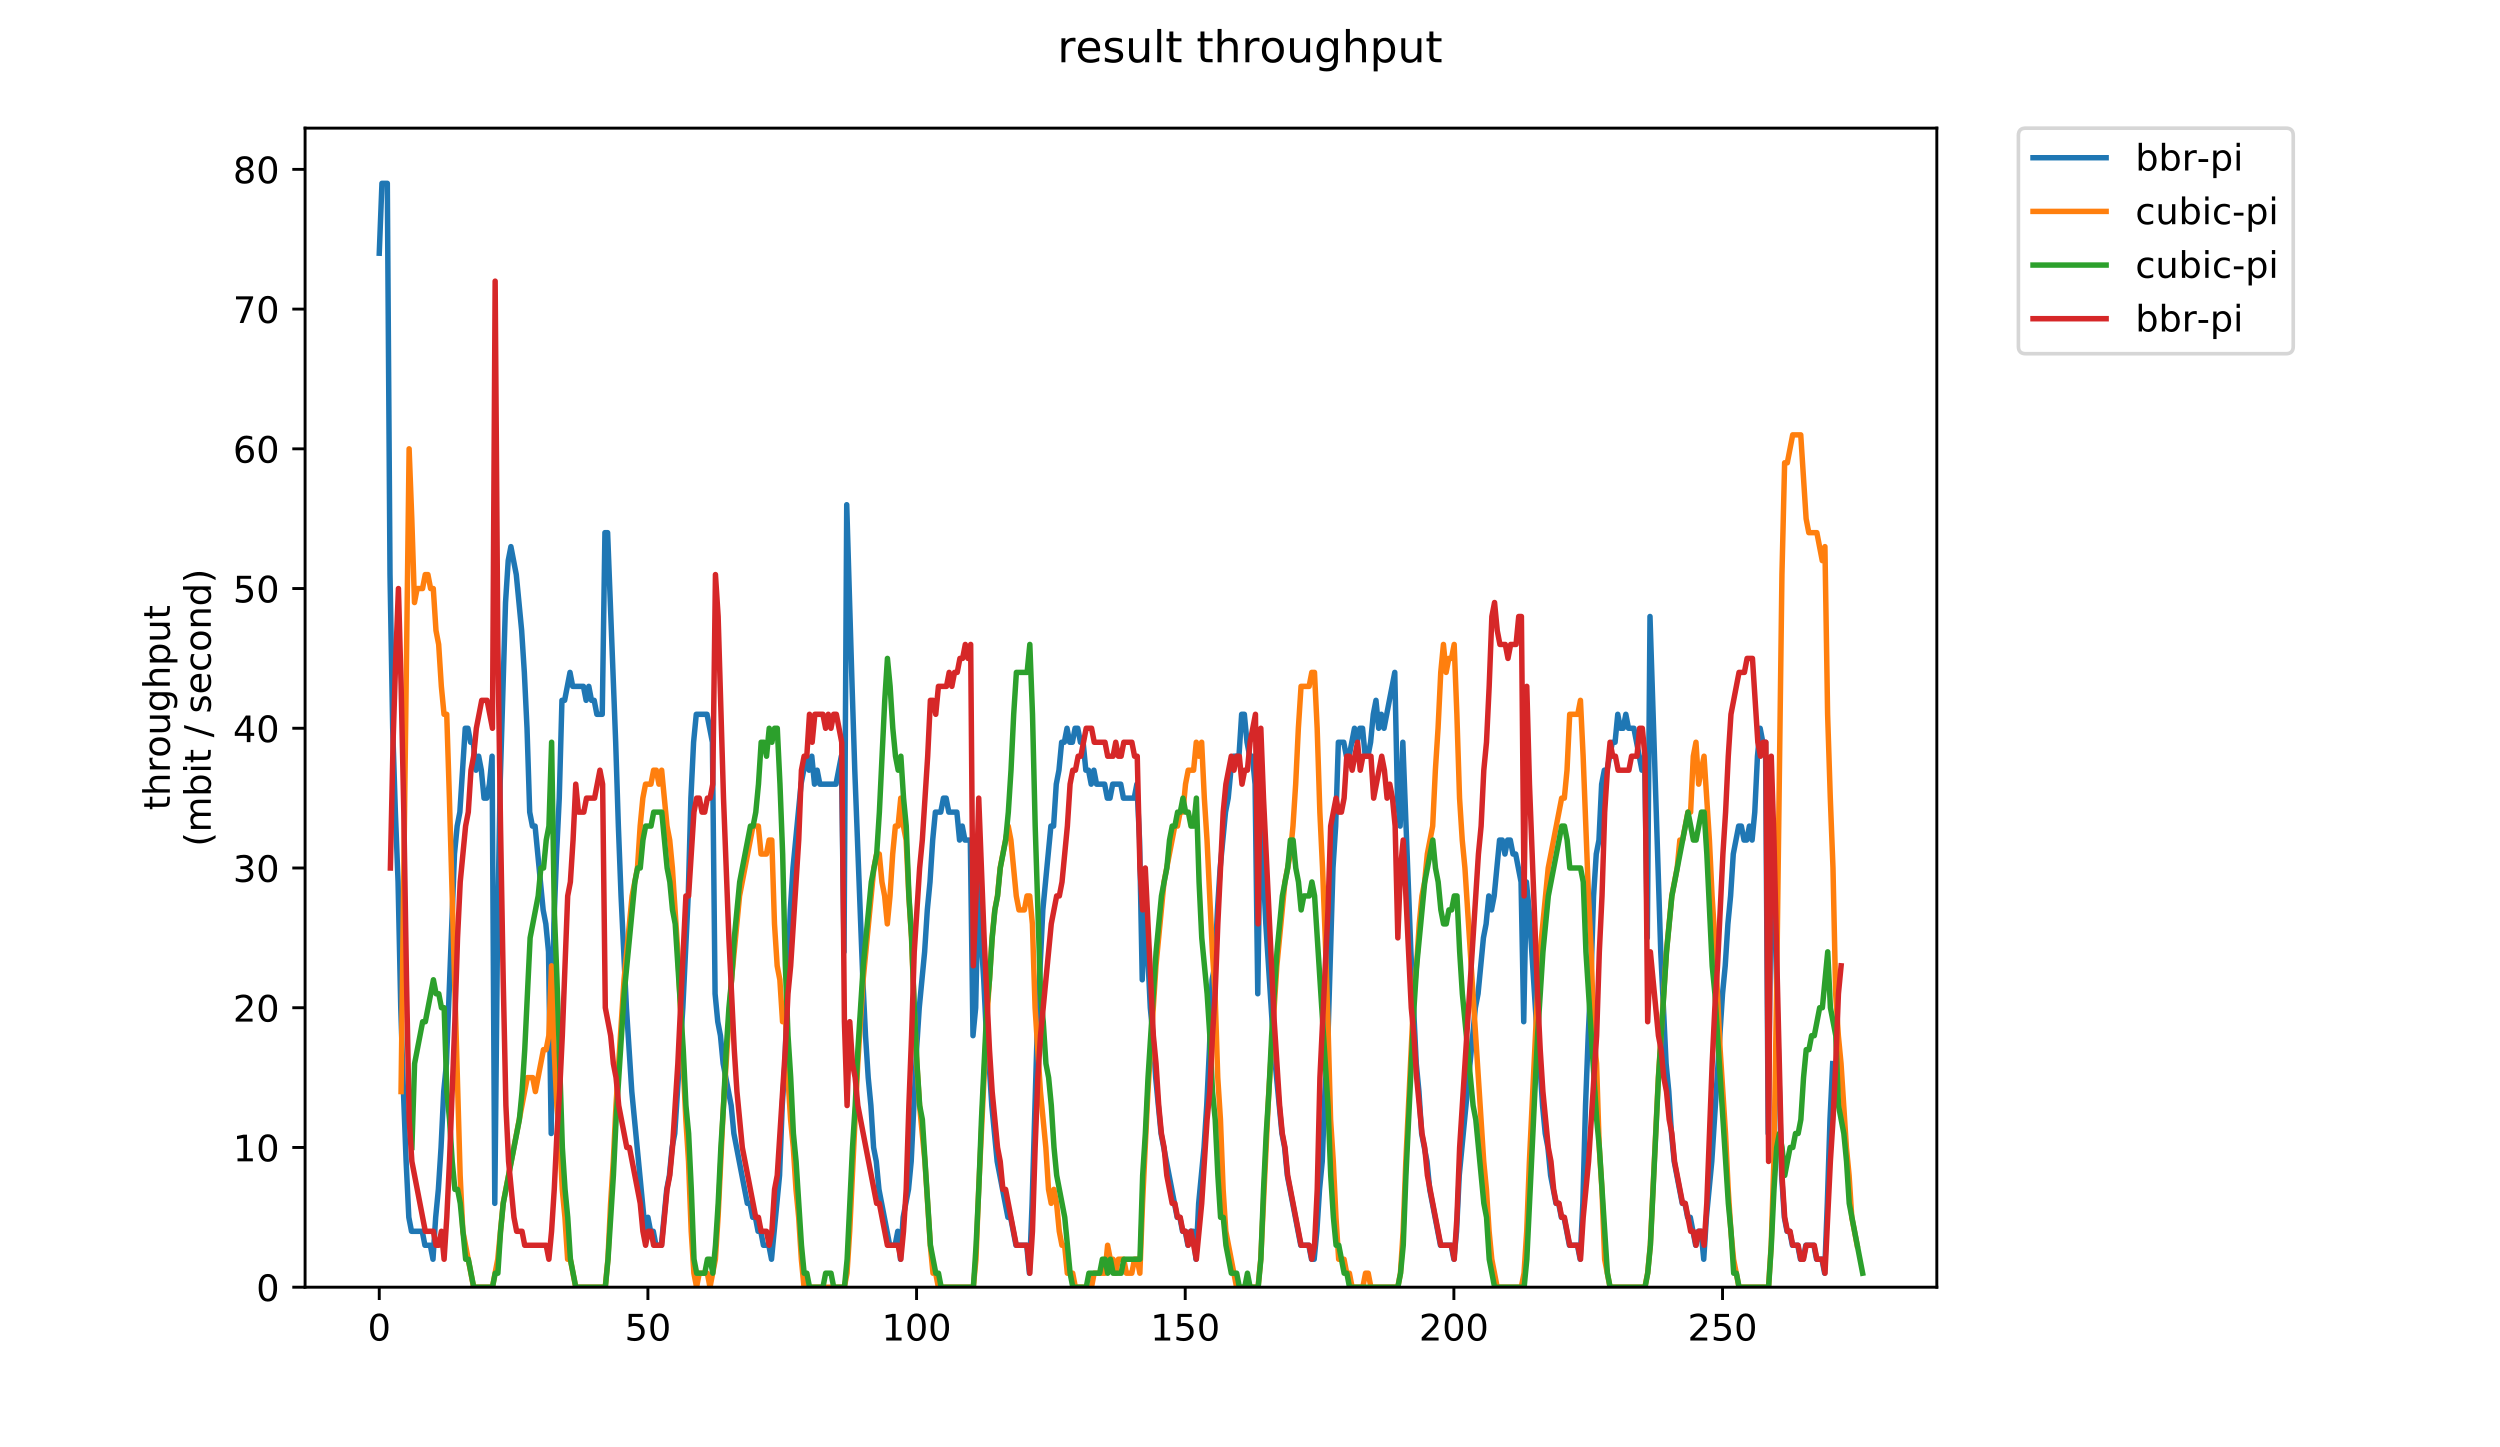 <?xml version="1.0" encoding="utf-8" standalone="no"?>
<!DOCTYPE svg PUBLIC "-//W3C//DTD SVG 1.1//EN"
  "http://www.w3.org/Graphics/SVG/1.1/DTD/svg11.dtd">
<!-- Created with matplotlib (https://matplotlib.org/) -->
<svg height="396pt" version="1.1" viewBox="0 0 684 396" width="684pt" xmlns="http://www.w3.org/2000/svg" xmlns:xlink="http://www.w3.org/1999/xlink">
 <defs>
  <style type="text/css">
*{stroke-linecap:butt;stroke-linejoin:round;}
  </style>
 </defs>
 <g id="figure_1">
  <g id="patch_1">
   <path d="M 0 396 
L 684 396 
L 684 0 
L 0 0 
z
" style="fill:#ffffff;"/>
  </g>
  <g id="axes_1">
   <g id="patch_2">
    <path d="M 83.472 352.174 
L 529.913 352.174 
L 529.913 35.062 
L 83.472 35.062 
z
" style="fill:#ffffff;"/>
   </g>
   <g id="matplotlib.axis_1">
    <g id="xtick_1">
     <g id="line2d_1">
      <defs>
       <path d="M 0 0 
L 0 3.5 
" id="mb0c9a57cd4" style="stroke:#000000;stroke-width:0.8;"/>
      </defs>
      <g>
       <use style="stroke:#000000;stroke-width:0.8;" x="103.765" xlink:href="#mb0c9a57cd4" y="352.174"/>
      </g>
     </g>
     <g id="text_1">
      <!-- 0 -->
      <defs>
       <path d="M 31.781 66.406 
Q 24.172 66.406 20.328 58.906 
Q 16.5 51.422 16.5 36.375 
Q 16.5 21.391 20.328 13.891 
Q 24.172 6.391 31.781 6.391 
Q 39.453 6.391 43.281 13.891 
Q 47.125 21.391 47.125 36.375 
Q 47.125 51.422 43.281 58.906 
Q 39.453 66.406 31.781 66.406 
z
M 31.781 74.219 
Q 44.047 74.219 50.516 64.516 
Q 56.984 54.828 56.984 36.375 
Q 56.984 17.969 50.516 8.266 
Q 44.047 -1.422 31.781 -1.422 
Q 19.531 -1.422 13.062 8.266 
Q 6.594 17.969 6.594 36.375 
Q 6.594 54.828 13.062 64.516 
Q 19.531 74.219 31.781 74.219 
z
" id="DejaVuSans-48"/>
      </defs>
      <g transform="translate(100.584 366.773)scale(0.1 -0.1)">
       <use xlink:href="#DejaVuSans-48"/>
      </g>
     </g>
    </g>
    <g id="xtick_2">
     <g id="line2d_2">
      <g>
       <use style="stroke:#000000;stroke-width:0.8;" x="177.269" xlink:href="#mb0c9a57cd4" y="352.174"/>
      </g>
     </g>
     <g id="text_2">
      <!-- 50 -->
      <defs>
       <path d="M 10.797 72.906 
L 49.516 72.906 
L 49.516 64.594 
L 19.828 64.594 
L 19.828 46.734 
Q 21.969 47.469 24.109 47.828 
Q 26.266 48.188 28.422 48.188 
Q 40.625 48.188 47.75 41.5 
Q 54.891 34.812 54.891 23.391 
Q 54.891 11.625 47.562 5.094 
Q 40.234 -1.422 26.906 -1.422 
Q 22.312 -1.422 17.547 -0.641 
Q 12.797 0.141 7.719 1.703 
L 7.719 11.625 
Q 12.109 9.234 16.797 8.062 
Q 21.484 6.891 26.703 6.891 
Q 35.156 6.891 40.078 11.328 
Q 45.016 15.766 45.016 23.391 
Q 45.016 31 40.078 35.438 
Q 35.156 39.891 26.703 39.891 
Q 22.75 39.891 18.812 39.016 
Q 14.891 38.141 10.797 36.281 
z
" id="DejaVuSans-53"/>
      </defs>
      <g transform="translate(170.907 366.773)scale(0.1 -0.1)">
       <use xlink:href="#DejaVuSans-53"/>
       <use x="63.623" xlink:href="#DejaVuSans-48"/>
      </g>
     </g>
    </g>
    <g id="xtick_3">
     <g id="line2d_3">
      <g>
       <use style="stroke:#000000;stroke-width:0.8;" x="250.773" xlink:href="#mb0c9a57cd4" y="352.174"/>
      </g>
     </g>
     <g id="text_3">
      <!-- 100 -->
      <defs>
       <path d="M 12.406 8.297 
L 28.516 8.297 
L 28.516 63.922 
L 10.984 60.406 
L 10.984 69.391 
L 28.422 72.906 
L 38.281 72.906 
L 38.281 8.297 
L 54.391 8.297 
L 54.391 0 
L 12.406 0 
z
" id="DejaVuSans-49"/>
      </defs>
      <g transform="translate(241.229 366.773)scale(0.1 -0.1)">
       <use xlink:href="#DejaVuSans-49"/>
       <use x="63.623" xlink:href="#DejaVuSans-48"/>
       <use x="127.246" xlink:href="#DejaVuSans-48"/>
      </g>
     </g>
    </g>
    <g id="xtick_4">
     <g id="line2d_4">
      <g>
       <use style="stroke:#000000;stroke-width:0.8;" x="324.277" xlink:href="#mb0c9a57cd4" y="352.174"/>
      </g>
     </g>
     <g id="text_4">
      <!-- 150 -->
      <g transform="translate(314.733 366.773)scale(0.1 -0.1)">
       <use xlink:href="#DejaVuSans-49"/>
       <use x="63.623" xlink:href="#DejaVuSans-53"/>
       <use x="127.246" xlink:href="#DejaVuSans-48"/>
      </g>
     </g>
    </g>
    <g id="xtick_5">
     <g id="line2d_5">
      <g>
       <use style="stroke:#000000;stroke-width:0.8;" x="397.781" xlink:href="#mb0c9a57cd4" y="352.174"/>
      </g>
     </g>
     <g id="text_5">
      <!-- 200 -->
      <defs>
       <path d="M 19.188 8.297 
L 53.609 8.297 
L 53.609 0 
L 7.328 0 
L 7.328 8.297 
Q 12.938 14.109 22.625 23.891 
Q 32.328 33.688 34.812 36.531 
Q 39.547 41.844 41.422 45.531 
Q 43.312 49.219 43.312 52.781 
Q 43.312 58.594 39.234 62.25 
Q 35.156 65.922 28.609 65.922 
Q 23.969 65.922 18.812 64.312 
Q 13.672 62.703 7.812 59.422 
L 7.812 69.391 
Q 13.766 71.781 18.938 73 
Q 24.125 74.219 28.422 74.219 
Q 39.75 74.219 46.484 68.547 
Q 53.219 62.891 53.219 53.422 
Q 53.219 48.922 51.531 44.891 
Q 49.859 40.875 45.406 35.406 
Q 44.188 33.984 37.641 27.219 
Q 31.109 20.453 19.188 8.297 
z
" id="DejaVuSans-50"/>
      </defs>
      <g transform="translate(388.237 366.773)scale(0.1 -0.1)">
       <use xlink:href="#DejaVuSans-50"/>
       <use x="63.623" xlink:href="#DejaVuSans-48"/>
       <use x="127.246" xlink:href="#DejaVuSans-48"/>
      </g>
     </g>
    </g>
    <g id="xtick_6">
     <g id="line2d_6">
      <g>
       <use style="stroke:#000000;stroke-width:0.8;" x="471.285" xlink:href="#mb0c9a57cd4" y="352.174"/>
      </g>
     </g>
     <g id="text_6">
      <!-- 250 -->
      <g transform="translate(461.741 366.773)scale(0.1 -0.1)">
       <use xlink:href="#DejaVuSans-50"/>
       <use x="63.623" xlink:href="#DejaVuSans-53"/>
       <use x="127.246" xlink:href="#DejaVuSans-48"/>
      </g>
     </g>
    </g>
   </g>
   <g id="matplotlib.axis_2">
    <g id="ytick_1">
     <g id="line2d_7">
      <defs>
       <path d="M 0 0 
L -3.5 0 
" id="m18d4de6647" style="stroke:#000000;stroke-width:0.8;"/>
      </defs>
      <g>
       <use style="stroke:#000000;stroke-width:0.8;" x="83.472" xlink:href="#m18d4de6647" y="352.174"/>
      </g>
     </g>
     <g id="text_7">
      <!-- 0 -->
      <g transform="translate(70.11 355.973)scale(0.1 -0.1)">
       <use xlink:href="#DejaVuSans-48"/>
      </g>
     </g>
    </g>
    <g id="ytick_2">
     <g id="line2d_8">
      <g>
       <use style="stroke:#000000;stroke-width:0.8;" x="83.472" xlink:href="#m18d4de6647" y="313.945"/>
      </g>
     </g>
     <g id="text_8">
      <!-- 10 -->
      <g transform="translate(63.747 317.744)scale(0.1 -0.1)">
       <use xlink:href="#DejaVuSans-49"/>
       <use x="63.623" xlink:href="#DejaVuSans-48"/>
      </g>
     </g>
    </g>
    <g id="ytick_3">
     <g id="line2d_9">
      <g>
       <use style="stroke:#000000;stroke-width:0.8;" x="83.472" xlink:href="#m18d4de6647" y="275.716"/>
      </g>
     </g>
     <g id="text_9">
      <!-- 20 -->
      <g transform="translate(63.747 279.515)scale(0.1 -0.1)">
       <use xlink:href="#DejaVuSans-50"/>
       <use x="63.623" xlink:href="#DejaVuSans-48"/>
      </g>
     </g>
    </g>
    <g id="ytick_4">
     <g id="line2d_10">
      <g>
       <use style="stroke:#000000;stroke-width:0.8;" x="83.472" xlink:href="#m18d4de6647" y="237.486"/>
      </g>
     </g>
     <g id="text_10">
      <!-- 30 -->
      <defs>
       <path d="M 40.578 39.312 
Q 47.656 37.797 51.625 33 
Q 55.609 28.219 55.609 21.188 
Q 55.609 10.406 48.188 4.484 
Q 40.766 -1.422 27.094 -1.422 
Q 22.516 -1.422 17.656 -0.516 
Q 12.797 0.391 7.625 2.203 
L 7.625 11.719 
Q 11.719 9.328 16.594 8.109 
Q 21.484 6.891 26.812 6.891 
Q 36.078 6.891 40.938 10.547 
Q 45.797 14.203 45.797 21.188 
Q 45.797 27.641 41.281 31.266 
Q 36.766 34.906 28.719 34.906 
L 20.219 34.906 
L 20.219 43.016 
L 29.109 43.016 
Q 36.375 43.016 40.234 45.922 
Q 44.094 48.828 44.094 54.297 
Q 44.094 59.906 40.109 62.906 
Q 36.141 65.922 28.719 65.922 
Q 24.656 65.922 20.016 65.031 
Q 15.375 64.156 9.812 62.312 
L 9.812 71.094 
Q 15.438 72.656 20.344 73.438 
Q 25.25 74.219 29.594 74.219 
Q 40.828 74.219 47.359 69.109 
Q 53.906 64.016 53.906 55.328 
Q 53.906 49.266 50.438 45.094 
Q 46.969 40.922 40.578 39.312 
z
" id="DejaVuSans-51"/>
      </defs>
      <g transform="translate(63.747 241.286)scale(0.1 -0.1)">
       <use xlink:href="#DejaVuSans-51"/>
       <use x="63.623" xlink:href="#DejaVuSans-48"/>
      </g>
     </g>
    </g>
    <g id="ytick_5">
     <g id="line2d_11">
      <g>
       <use style="stroke:#000000;stroke-width:0.8;" x="83.472" xlink:href="#m18d4de6647" y="199.257"/>
      </g>
     </g>
     <g id="text_11">
      <!-- 40 -->
      <defs>
       <path d="M 37.797 64.312 
L 12.891 25.391 
L 37.797 25.391 
z
M 35.203 72.906 
L 47.609 72.906 
L 47.609 25.391 
L 58.016 25.391 
L 58.016 17.188 
L 47.609 17.188 
L 47.609 0 
L 37.797 0 
L 37.797 17.188 
L 4.891 17.188 
L 4.891 26.703 
z
" id="DejaVuSans-52"/>
      </defs>
      <g transform="translate(63.747 203.056)scale(0.1 -0.1)">
       <use xlink:href="#DejaVuSans-52"/>
       <use x="63.623" xlink:href="#DejaVuSans-48"/>
      </g>
     </g>
    </g>
    <g id="ytick_6">
     <g id="line2d_12">
      <g>
       <use style="stroke:#000000;stroke-width:0.8;" x="83.472" xlink:href="#m18d4de6647" y="161.028"/>
      </g>
     </g>
     <g id="text_12">
      <!-- 50 -->
      <g transform="translate(63.747 164.827)scale(0.1 -0.1)">
       <use xlink:href="#DejaVuSans-53"/>
       <use x="63.623" xlink:href="#DejaVuSans-48"/>
      </g>
     </g>
    </g>
    <g id="ytick_7">
     <g id="line2d_13">
      <g>
       <use style="stroke:#000000;stroke-width:0.8;" x="83.472" xlink:href="#m18d4de6647" y="122.799"/>
      </g>
     </g>
     <g id="text_13">
      <!-- 60 -->
      <defs>
       <path d="M 33.016 40.375 
Q 26.375 40.375 22.484 35.828 
Q 18.609 31.297 18.609 23.391 
Q 18.609 15.531 22.484 10.953 
Q 26.375 6.391 33.016 6.391 
Q 39.656 6.391 43.531 10.953 
Q 47.406 15.531 47.406 23.391 
Q 47.406 31.297 43.531 35.828 
Q 39.656 40.375 33.016 40.375 
z
M 52.594 71.297 
L 52.594 62.312 
Q 48.875 64.062 45.094 64.984 
Q 41.312 65.922 37.594 65.922 
Q 27.828 65.922 22.672 59.328 
Q 17.531 52.734 16.797 39.406 
Q 19.672 43.656 24.016 45.922 
Q 28.375 48.188 33.594 48.188 
Q 44.578 48.188 50.953 41.516 
Q 57.328 34.859 57.328 23.391 
Q 57.328 12.156 50.688 5.359 
Q 44.047 -1.422 33.016 -1.422 
Q 20.359 -1.422 13.672 8.266 
Q 6.984 17.969 6.984 36.375 
Q 6.984 53.656 15.188 63.938 
Q 23.391 74.219 37.203 74.219 
Q 40.922 74.219 44.703 73.484 
Q 48.484 72.75 52.594 71.297 
z
" id="DejaVuSans-54"/>
      </defs>
      <g transform="translate(63.747 126.598)scale(0.1 -0.1)">
       <use xlink:href="#DejaVuSans-54"/>
       <use x="63.623" xlink:href="#DejaVuSans-48"/>
      </g>
     </g>
    </g>
    <g id="ytick_8">
     <g id="line2d_14">
      <g>
       <use style="stroke:#000000;stroke-width:0.8;" x="83.472" xlink:href="#m18d4de6647" y="84.569"/>
      </g>
     </g>
     <g id="text_14">
      <!-- 70 -->
      <defs>
       <path d="M 8.203 72.906 
L 55.078 72.906 
L 55.078 68.703 
L 28.609 0 
L 18.312 0 
L 43.219 64.594 
L 8.203 64.594 
z
" id="DejaVuSans-55"/>
      </defs>
      <g transform="translate(63.747 88.369)scale(0.1 -0.1)">
       <use xlink:href="#DejaVuSans-55"/>
       <use x="63.623" xlink:href="#DejaVuSans-48"/>
      </g>
     </g>
    </g>
    <g id="ytick_9">
     <g id="line2d_15">
      <g>
       <use style="stroke:#000000;stroke-width:0.8;" x="83.472" xlink:href="#m18d4de6647" y="46.34"/>
      </g>
     </g>
     <g id="text_15">
      <!-- 80 -->
      <defs>
       <path d="M 31.781 34.625 
Q 24.75 34.625 20.719 30.859 
Q 16.703 27.094 16.703 20.516 
Q 16.703 13.922 20.719 10.156 
Q 24.75 6.391 31.781 6.391 
Q 38.812 6.391 42.859 10.172 
Q 46.922 13.969 46.922 20.516 
Q 46.922 27.094 42.891 30.859 
Q 38.875 34.625 31.781 34.625 
z
M 21.922 38.812 
Q 15.578 40.375 12.031 44.719 
Q 8.5 49.078 8.5 55.328 
Q 8.5 64.062 14.719 69.141 
Q 20.953 74.219 31.781 74.219 
Q 42.672 74.219 48.875 69.141 
Q 55.078 64.062 55.078 55.328 
Q 55.078 49.078 51.531 44.719 
Q 48 40.375 41.703 38.812 
Q 48.828 37.156 52.797 32.312 
Q 56.781 27.484 56.781 20.516 
Q 56.781 9.906 50.312 4.234 
Q 43.844 -1.422 31.781 -1.422 
Q 19.734 -1.422 13.25 4.234 
Q 6.781 9.906 6.781 20.516 
Q 6.781 27.484 10.781 32.312 
Q 14.797 37.156 21.922 38.812 
z
M 18.312 54.391 
Q 18.312 48.734 21.844 45.562 
Q 25.391 42.391 31.781 42.391 
Q 38.141 42.391 41.719 45.562 
Q 45.312 48.734 45.312 54.391 
Q 45.312 60.062 41.719 63.234 
Q 38.141 66.406 31.781 66.406 
Q 25.391 66.406 21.844 63.234 
Q 18.312 60.062 18.312 54.391 
z
" id="DejaVuSans-56"/>
      </defs>
      <g transform="translate(63.747 50.139)scale(0.1 -0.1)">
       <use xlink:href="#DejaVuSans-56"/>
       <use x="63.623" xlink:href="#DejaVuSans-48"/>
      </g>
     </g>
    </g>
    <g id="text_16">
     <!-- throughput -->
     <defs>
      <path d="M 18.312 70.219 
L 18.312 54.688 
L 36.812 54.688 
L 36.812 47.703 
L 18.312 47.703 
L 18.312 18.016 
Q 18.312 11.328 20.141 9.422 
Q 21.969 7.516 27.594 7.516 
L 36.812 7.516 
L 36.812 0 
L 27.594 0 
Q 17.188 0 13.234 3.875 
Q 9.281 7.766 9.281 18.016 
L 9.281 47.703 
L 2.688 47.703 
L 2.688 54.688 
L 9.281 54.688 
L 9.281 70.219 
z
" id="DejaVuSans-116"/>
      <path d="M 54.891 33.016 
L 54.891 0 
L 45.906 0 
L 45.906 32.719 
Q 45.906 40.484 42.875 44.328 
Q 39.844 48.188 33.797 48.188 
Q 26.516 48.188 22.312 43.547 
Q 18.109 38.922 18.109 30.906 
L 18.109 0 
L 9.078 0 
L 9.078 75.984 
L 18.109 75.984 
L 18.109 46.188 
Q 21.344 51.125 25.703 53.562 
Q 30.078 56 35.797 56 
Q 45.219 56 50.047 50.172 
Q 54.891 44.344 54.891 33.016 
z
" id="DejaVuSans-104"/>
      <path d="M 41.109 46.297 
Q 39.594 47.172 37.812 47.578 
Q 36.031 48 33.891 48 
Q 26.266 48 22.188 43.047 
Q 18.109 38.094 18.109 28.812 
L 18.109 0 
L 9.078 0 
L 9.078 54.688 
L 18.109 54.688 
L 18.109 46.188 
Q 20.953 51.172 25.484 53.578 
Q 30.031 56 36.531 56 
Q 37.453 56 38.578 55.875 
Q 39.703 55.766 41.062 55.516 
z
" id="DejaVuSans-114"/>
      <path d="M 30.609 48.391 
Q 23.391 48.391 19.188 42.75 
Q 14.984 37.109 14.984 27.297 
Q 14.984 17.484 19.156 11.844 
Q 23.344 6.203 30.609 6.203 
Q 37.797 6.203 41.984 11.859 
Q 46.188 17.531 46.188 27.297 
Q 46.188 37.016 41.984 42.703 
Q 37.797 48.391 30.609 48.391 
z
M 30.609 56 
Q 42.328 56 49.016 48.375 
Q 55.719 40.766 55.719 27.297 
Q 55.719 13.875 49.016 6.219 
Q 42.328 -1.422 30.609 -1.422 
Q 18.844 -1.422 12.172 6.219 
Q 5.516 13.875 5.516 27.297 
Q 5.516 40.766 12.172 48.375 
Q 18.844 56 30.609 56 
z
" id="DejaVuSans-111"/>
      <path d="M 8.5 21.578 
L 8.5 54.688 
L 17.484 54.688 
L 17.484 21.922 
Q 17.484 14.156 20.5 10.266 
Q 23.531 6.391 29.594 6.391 
Q 36.859 6.391 41.078 11.031 
Q 45.312 15.672 45.312 23.688 
L 45.312 54.688 
L 54.297 54.688 
L 54.297 0 
L 45.312 0 
L 45.312 8.406 
Q 42.047 3.422 37.719 1 
Q 33.406 -1.422 27.688 -1.422 
Q 18.266 -1.422 13.375 4.438 
Q 8.5 10.297 8.5 21.578 
z
M 31.109 56 
z
" id="DejaVuSans-117"/>
      <path d="M 45.406 27.984 
Q 45.406 37.75 41.375 43.109 
Q 37.359 48.484 30.078 48.484 
Q 22.859 48.484 18.828 43.109 
Q 14.797 37.75 14.797 27.984 
Q 14.797 18.266 18.828 12.891 
Q 22.859 7.516 30.078 7.516 
Q 37.359 7.516 41.375 12.891 
Q 45.406 18.266 45.406 27.984 
z
M 54.391 6.781 
Q 54.391 -7.172 48.188 -13.984 
Q 42 -20.797 29.203 -20.797 
Q 24.469 -20.797 20.266 -20.094 
Q 16.062 -19.391 12.109 -17.922 
L 12.109 -9.188 
Q 16.062 -11.328 19.922 -12.344 
Q 23.781 -13.375 27.781 -13.375 
Q 36.625 -13.375 41.016 -8.766 
Q 45.406 -4.156 45.406 5.172 
L 45.406 9.625 
Q 42.625 4.781 38.281 2.391 
Q 33.938 0 27.875 0 
Q 17.828 0 11.672 7.656 
Q 5.516 15.328 5.516 27.984 
Q 5.516 40.672 11.672 48.328 
Q 17.828 56 27.875 56 
Q 33.938 56 38.281 53.609 
Q 42.625 51.219 45.406 46.391 
L 45.406 54.688 
L 54.391 54.688 
z
" id="DejaVuSans-103"/>
      <path d="M 18.109 8.203 
L 18.109 -20.797 
L 9.078 -20.797 
L 9.078 54.688 
L 18.109 54.688 
L 18.109 46.391 
Q 20.953 51.266 25.266 53.625 
Q 29.594 56 35.594 56 
Q 45.562 56 51.781 48.094 
Q 58.016 40.188 58.016 27.297 
Q 58.016 14.406 51.781 6.484 
Q 45.562 -1.422 35.594 -1.422 
Q 29.594 -1.422 25.266 0.953 
Q 20.953 3.328 18.109 8.203 
z
M 48.688 27.297 
Q 48.688 37.203 44.609 42.844 
Q 40.531 48.484 33.406 48.484 
Q 26.266 48.484 22.188 42.844 
Q 18.109 37.203 18.109 27.297 
Q 18.109 17.391 22.188 11.75 
Q 26.266 6.109 33.406 6.109 
Q 40.531 6.109 44.609 11.75 
Q 48.688 17.391 48.688 27.297 
z
" id="DejaVuSans-112"/>
     </defs>
     <g transform="translate(46.47 221.675)rotate(-90)scale(0.1 -0.1)">
      <use xlink:href="#DejaVuSans-116"/>
      <use x="39.209" xlink:href="#DejaVuSans-104"/>
      <use x="102.588" xlink:href="#DejaVuSans-114"/>
      <use x="143.67" xlink:href="#DejaVuSans-111"/>
      <use x="204.852" xlink:href="#DejaVuSans-117"/>
      <use x="268.23" xlink:href="#DejaVuSans-103"/>
      <use x="331.707" xlink:href="#DejaVuSans-104"/>
      <use x="395.086" xlink:href="#DejaVuSans-112"/>
      <use x="458.562" xlink:href="#DejaVuSans-117"/>
      <use x="521.941" xlink:href="#DejaVuSans-116"/>
     </g>
     <!-- (mbit / second) -->
     <defs>
      <path d="M 31 75.875 
Q 24.469 64.656 21.281 53.656 
Q 18.109 42.672 18.109 31.391 
Q 18.109 20.125 21.312 9.062 
Q 24.516 -2 31 -13.188 
L 23.188 -13.188 
Q 15.875 -1.703 12.234 9.375 
Q 8.594 20.453 8.594 31.391 
Q 8.594 42.281 12.203 53.312 
Q 15.828 64.359 23.188 75.875 
z
" id="DejaVuSans-40"/>
      <path d="M 52 44.188 
Q 55.375 50.25 60.062 53.125 
Q 64.75 56 71.094 56 
Q 79.641 56 84.281 50.016 
Q 88.922 44.047 88.922 33.016 
L 88.922 0 
L 79.891 0 
L 79.891 32.719 
Q 79.891 40.578 77.094 44.375 
Q 74.312 48.188 68.609 48.188 
Q 61.625 48.188 57.562 43.547 
Q 53.516 38.922 53.516 30.906 
L 53.516 0 
L 44.484 0 
L 44.484 32.719 
Q 44.484 40.625 41.703 44.406 
Q 38.922 48.188 33.109 48.188 
Q 26.219 48.188 22.156 43.531 
Q 18.109 38.875 18.109 30.906 
L 18.109 0 
L 9.078 0 
L 9.078 54.688 
L 18.109 54.688 
L 18.109 46.188 
Q 21.188 51.219 25.484 53.609 
Q 29.781 56 35.688 56 
Q 41.656 56 45.828 52.969 
Q 50 49.953 52 44.188 
z
" id="DejaVuSans-109"/>
      <path d="M 48.688 27.297 
Q 48.688 37.203 44.609 42.844 
Q 40.531 48.484 33.406 48.484 
Q 26.266 48.484 22.188 42.844 
Q 18.109 37.203 18.109 27.297 
Q 18.109 17.391 22.188 11.75 
Q 26.266 6.109 33.406 6.109 
Q 40.531 6.109 44.609 11.75 
Q 48.688 17.391 48.688 27.297 
z
M 18.109 46.391 
Q 20.953 51.266 25.266 53.625 
Q 29.594 56 35.594 56 
Q 45.562 56 51.781 48.094 
Q 58.016 40.188 58.016 27.297 
Q 58.016 14.406 51.781 6.484 
Q 45.562 -1.422 35.594 -1.422 
Q 29.594 -1.422 25.266 0.953 
Q 20.953 3.328 18.109 8.203 
L 18.109 0 
L 9.078 0 
L 9.078 75.984 
L 18.109 75.984 
z
" id="DejaVuSans-98"/>
      <path d="M 9.422 54.688 
L 18.406 54.688 
L 18.406 0 
L 9.422 0 
z
M 9.422 75.984 
L 18.406 75.984 
L 18.406 64.594 
L 9.422 64.594 
z
" id="DejaVuSans-105"/>
      <path id="DejaVuSans-32"/>
      <path d="M 25.391 72.906 
L 33.688 72.906 
L 8.297 -9.281 
L 0 -9.281 
z
" id="DejaVuSans-47"/>
      <path d="M 44.281 53.078 
L 44.281 44.578 
Q 40.484 46.531 36.375 47.5 
Q 32.281 48.484 27.875 48.484 
Q 21.188 48.484 17.844 46.438 
Q 14.5 44.391 14.5 40.281 
Q 14.5 37.156 16.891 35.375 
Q 19.281 33.594 26.516 31.984 
L 29.594 31.297 
Q 39.156 29.25 43.188 25.516 
Q 47.219 21.781 47.219 15.094 
Q 47.219 7.469 41.188 3.016 
Q 35.156 -1.422 24.609 -1.422 
Q 20.219 -1.422 15.453 -0.562 
Q 10.688 0.297 5.422 2 
L 5.422 11.281 
Q 10.406 8.688 15.234 7.391 
Q 20.062 6.109 24.812 6.109 
Q 31.156 6.109 34.562 8.281 
Q 37.984 10.453 37.984 14.406 
Q 37.984 18.062 35.516 20.016 
Q 33.062 21.969 24.703 23.781 
L 21.578 24.516 
Q 13.234 26.266 9.516 29.906 
Q 5.812 33.547 5.812 39.891 
Q 5.812 47.609 11.281 51.797 
Q 16.75 56 26.812 56 
Q 31.781 56 36.172 55.266 
Q 40.578 54.547 44.281 53.078 
z
" id="DejaVuSans-115"/>
      <path d="M 56.203 29.594 
L 56.203 25.203 
L 14.891 25.203 
Q 15.484 15.922 20.484 11.062 
Q 25.484 6.203 34.422 6.203 
Q 39.594 6.203 44.453 7.469 
Q 49.312 8.734 54.109 11.281 
L 54.109 2.781 
Q 49.266 0.734 44.188 -0.344 
Q 39.109 -1.422 33.891 -1.422 
Q 20.797 -1.422 13.156 6.188 
Q 5.516 13.812 5.516 26.812 
Q 5.516 40.234 12.766 48.109 
Q 20.016 56 32.328 56 
Q 43.359 56 49.781 48.891 
Q 56.203 41.797 56.203 29.594 
z
M 47.219 32.234 
Q 47.125 39.594 43.094 43.984 
Q 39.062 48.391 32.422 48.391 
Q 24.906 48.391 20.391 44.141 
Q 15.875 39.891 15.188 32.172 
z
" id="DejaVuSans-101"/>
      <path d="M 48.781 52.594 
L 48.781 44.188 
Q 44.969 46.297 41.141 47.344 
Q 37.312 48.391 33.406 48.391 
Q 24.656 48.391 19.812 42.844 
Q 14.984 37.312 14.984 27.297 
Q 14.984 17.281 19.812 11.734 
Q 24.656 6.203 33.406 6.203 
Q 37.312 6.203 41.141 7.25 
Q 44.969 8.297 48.781 10.406 
L 48.781 2.094 
Q 45.016 0.344 40.984 -0.531 
Q 36.969 -1.422 32.422 -1.422 
Q 20.062 -1.422 12.781 6.344 
Q 5.516 14.109 5.516 27.297 
Q 5.516 40.672 12.859 48.328 
Q 20.219 56 33.016 56 
Q 37.156 56 41.109 55.141 
Q 45.062 54.297 48.781 52.594 
z
" id="DejaVuSans-99"/>
      <path d="M 54.891 33.016 
L 54.891 0 
L 45.906 0 
L 45.906 32.719 
Q 45.906 40.484 42.875 44.328 
Q 39.844 48.188 33.797 48.188 
Q 26.516 48.188 22.312 43.547 
Q 18.109 38.922 18.109 30.906 
L 18.109 0 
L 9.078 0 
L 9.078 54.688 
L 18.109 54.688 
L 18.109 46.188 
Q 21.344 51.125 25.703 53.562 
Q 30.078 56 35.797 56 
Q 45.219 56 50.047 50.172 
Q 54.891 44.344 54.891 33.016 
z
" id="DejaVuSans-110"/>
      <path d="M 45.406 46.391 
L 45.406 75.984 
L 54.391 75.984 
L 54.391 0 
L 45.406 0 
L 45.406 8.203 
Q 42.578 3.328 38.25 0.953 
Q 33.938 -1.422 27.875 -1.422 
Q 17.969 -1.422 11.734 6.484 
Q 5.516 14.406 5.516 27.297 
Q 5.516 40.188 11.734 48.094 
Q 17.969 56 27.875 56 
Q 33.938 56 38.25 53.625 
Q 42.578 51.266 45.406 46.391 
z
M 14.797 27.297 
Q 14.797 17.391 18.875 11.75 
Q 22.953 6.109 30.078 6.109 
Q 37.203 6.109 41.297 11.75 
Q 45.406 17.391 45.406 27.297 
Q 45.406 37.203 41.297 42.844 
Q 37.203 48.484 30.078 48.484 
Q 22.953 48.484 18.875 42.844 
Q 14.797 37.203 14.797 27.297 
z
" id="DejaVuSans-100"/>
      <path d="M 8.016 75.875 
L 15.828 75.875 
Q 23.141 64.359 26.781 53.312 
Q 30.422 42.281 30.422 31.391 
Q 30.422 20.453 26.781 9.375 
Q 23.141 -1.703 15.828 -13.188 
L 8.016 -13.188 
Q 14.5 -2 17.703 9.062 
Q 20.906 20.125 20.906 31.391 
Q 20.906 42.672 17.703 53.656 
Q 14.5 64.656 8.016 75.875 
z
" id="DejaVuSans-41"/>
     </defs>
     <g transform="translate(57.668 231.609)rotate(-90)scale(0.1 -0.1)">
      <use xlink:href="#DejaVuSans-40"/>
      <use x="39.014" xlink:href="#DejaVuSans-109"/>
      <use x="136.426" xlink:href="#DejaVuSans-98"/>
      <use x="199.902" xlink:href="#DejaVuSans-105"/>
      <use x="227.686" xlink:href="#DejaVuSans-116"/>
      <use x="266.895" xlink:href="#DejaVuSans-32"/>
      <use x="298.682" xlink:href="#DejaVuSans-47"/>
      <use x="332.373" xlink:href="#DejaVuSans-32"/>
      <use x="364.16" xlink:href="#DejaVuSans-115"/>
      <use x="416.26" xlink:href="#DejaVuSans-101"/>
      <use x="477.783" xlink:href="#DejaVuSans-99"/>
      <use x="532.764" xlink:href="#DejaVuSans-111"/>
      <use x="593.945" xlink:href="#DejaVuSans-110"/>
      <use x="657.324" xlink:href="#DejaVuSans-100"/>
      <use x="720.801" xlink:href="#DejaVuSans-41"/>
     </g>
    </g>
   </g>
   <g id="line2d_16">
    <path clip-path="url(#p79ab92a8f9)" d="M 103.765 69.278 
L 104.5 50.163 
L 105.97 50.163 
L 106.705 157.205 
L 107.44 199.257 
L 108.175 222.195 
L 108.91 241.309 
L 109.645 275.716 
L 110.38 298.653 
L 111.115 317.768 
L 111.851 333.06 
L 112.586 336.882 
L 115.526 336.882 
L 116.261 340.705 
L 117.731 340.705 
L 118.466 344.528 
L 119.201 333.06 
L 119.936 325.414 
L 120.671 313.945 
L 121.406 298.653 
L 122.141 291.007 
L 124.346 233.663 
L 125.081 226.018 
L 125.816 222.195 
L 127.286 199.257 
L 128.021 199.257 
L 128.756 203.08 
L 129.491 203.08 
L 130.227 210.726 
L 130.962 206.903 
L 131.697 210.726 
L 132.432 218.372 
L 133.167 218.372 
L 133.902 214.549 
L 134.637 206.903 
L 135.372 329.237 
L 136.107 256.601 
L 136.842 214.549 
L 138.312 164.851 
L 139.047 153.382 
L 139.782 149.559 
L 141.252 157.205 
L 142.722 172.497 
L 143.457 183.965 
L 144.192 199.257 
L 144.927 222.195 
L 145.662 226.018 
L 146.397 226.018 
L 148.603 248.955 
L 149.338 252.778 
L 150.073 260.424 
L 150.808 310.122 
L 151.543 252.778 
L 152.278 233.663 
L 153.013 218.372 
L 153.748 191.611 
L 154.483 191.611 
L 155.953 183.965 
L 156.688 187.788 
L 159.628 187.788 
L 160.363 191.611 
L 161.098 187.788 
L 161.833 191.611 
L 162.568 191.611 
L 163.303 195.434 
L 164.773 195.434 
L 165.508 145.736 
L 166.243 145.736 
L 168.449 203.08 
L 169.184 226.018 
L 169.919 245.132 
L 171.389 275.716 
L 172.859 298.653 
L 176.534 336.882 
L 177.269 333.06 
L 178.004 336.882 
L 178.739 336.882 
L 179.474 340.705 
L 180.944 340.705 
L 182.414 325.414 
L 183.149 321.591 
L 183.884 313.945 
L 184.619 310.122 
L 186.825 275.716 
L 188.295 245.132 
L 189.03 218.372 
L 189.765 203.08 
L 190.5 195.434 
L 193.44 195.434 
L 194.91 203.08 
L 195.645 271.893 
L 196.38 279.539 
L 197.115 283.362 
L 197.85 291.007 
L 200.055 302.476 
L 200.79 310.122 
L 204.466 329.237 
L 205.201 329.237 
L 205.936 333.06 
L 206.671 333.06 
L 207.406 336.882 
L 208.141 336.882 
L 208.876 340.705 
L 210.346 340.705 
L 211.081 344.528 
L 213.286 321.591 
L 214.021 302.476 
L 214.756 291.007 
L 215.491 268.07 
L 216.226 248.955 
L 216.961 237.486 
L 219.166 214.549 
L 220.636 206.903 
L 221.371 210.726 
L 222.106 206.903 
L 222.842 214.549 
L 223.577 210.726 
L 224.312 214.549 
L 228.722 214.549 
L 230.192 206.903 
L 230.927 260.424 
L 231.662 138.09 
L 233.132 187.788 
L 233.867 210.726 
L 236.072 268.07 
L 236.807 283.362 
L 237.542 294.83 
L 238.277 302.476 
L 239.012 313.945 
L 239.747 317.768 
L 240.482 325.414 
L 243.423 340.705 
L 244.893 340.705 
L 245.628 336.882 
L 246.363 344.528 
L 247.098 333.06 
L 248.568 325.414 
L 249.303 317.768 
L 250.773 287.184 
L 251.508 275.716 
L 252.978 260.424 
L 253.713 248.955 
L 254.448 241.309 
L 255.183 229.841 
L 255.918 222.195 
L 257.388 222.195 
L 258.123 218.372 
L 258.858 218.372 
L 259.594 222.195 
L 261.799 222.195 
L 262.534 229.841 
L 263.269 226.018 
L 264.004 229.841 
L 265.474 229.841 
L 266.209 283.362 
L 266.944 275.716 
L 267.679 241.309 
L 268.414 256.601 
L 269.149 268.07 
L 269.884 283.362 
L 270.619 291.007 
L 271.354 302.476 
L 272.824 317.768 
L 275.764 333.06 
L 276.499 333.06 
L 277.97 340.705 
L 280.91 340.705 
L 281.645 348.351 
L 282.38 329.237 
L 283.85 279.539 
L 285.32 248.955 
L 287.525 226.018 
L 288.26 226.018 
L 288.995 214.549 
L 289.73 210.726 
L 290.465 203.08 
L 291.2 203.08 
L 291.935 199.257 
L 292.67 203.08 
L 293.405 203.08 
L 294.14 199.257 
L 294.875 199.257 
L 295.61 203.08 
L 296.346 203.08 
L 297.081 210.726 
L 297.816 210.726 
L 298.551 214.549 
L 299.286 210.726 
L 300.021 214.549 
L 302.226 214.549 
L 302.961 218.372 
L 303.696 218.372 
L 304.431 214.549 
L 306.636 214.549 
L 307.371 218.372 
L 310.311 218.372 
L 311.046 214.549 
L 311.781 229.841 
L 312.516 268.07 
L 313.251 248.955 
L 313.986 260.424 
L 314.721 275.716 
L 315.457 283.362 
L 316.192 294.83 
L 317.662 310.122 
L 322.072 333.06 
L 322.807 333.06 
L 323.542 336.882 
L 324.277 336.882 
L 325.012 340.705 
L 325.747 336.882 
L 326.482 336.882 
L 327.217 344.528 
L 327.952 329.237 
L 329.422 313.945 
L 330.157 302.476 
L 330.892 287.184 
L 331.627 268.07 
L 332.362 264.247 
L 333.097 248.955 
L 333.833 237.486 
L 335.303 222.195 
L 336.038 218.372 
L 336.773 210.726 
L 337.508 206.903 
L 338.978 206.903 
L 339.713 195.434 
L 340.448 195.434 
L 341.183 203.08 
L 341.918 206.903 
L 342.653 206.903 
L 343.388 214.549 
L 344.123 271.893 
L 344.858 222.195 
L 346.328 252.778 
L 348.533 287.184 
L 350.738 310.122 
L 351.473 313.945 
L 352.209 321.591 
L 355.884 340.705 
L 358.089 340.705 
L 358.824 344.528 
L 359.559 344.528 
L 360.294 336.882 
L 361.029 325.414 
L 361.764 317.768 
L 362.499 298.653 
L 363.234 287.184 
L 364.704 237.486 
L 365.439 226.018 
L 366.174 203.08 
L 367.644 203.08 
L 368.379 206.903 
L 369.114 206.903 
L 370.585 199.257 
L 371.32 203.08 
L 372.055 199.257 
L 372.79 199.257 
L 373.525 206.903 
L 374.26 206.903 
L 374.995 203.08 
L 375.73 195.434 
L 376.465 191.611 
L 377.2 199.257 
L 377.935 195.434 
L 378.67 199.257 
L 381.61 183.965 
L 382.345 218.372 
L 383.08 226.018 
L 383.815 203.08 
L 386.02 260.424 
L 387.49 291.007 
L 388.225 298.653 
L 388.961 310.122 
L 390.431 317.768 
L 391.166 325.414 
L 394.106 340.705 
L 397.046 340.705 
L 397.781 344.528 
L 398.516 336.882 
L 399.251 321.591 
L 403.661 275.716 
L 404.396 271.893 
L 405.866 256.601 
L 406.601 252.778 
L 407.336 245.132 
L 408.072 248.955 
L 408.807 245.132 
L 410.277 229.841 
L 411.012 229.841 
L 411.747 233.663 
L 412.482 229.841 
L 413.217 229.841 
L 413.952 233.663 
L 414.687 233.663 
L 416.157 241.309 
L 416.892 279.539 
L 417.627 241.309 
L 418.362 248.955 
L 420.567 283.362 
L 421.302 291.007 
L 422.037 302.476 
L 422.772 310.122 
L 423.507 313.945 
L 424.242 321.591 
L 425.712 329.237 
L 426.448 329.237 
L 427.183 333.06 
L 427.918 333.06 
L 429.388 340.705 
L 431.593 340.705 
L 432.328 344.528 
L 433.063 329.237 
L 433.798 302.476 
L 434.533 283.362 
L 435.268 268.07 
L 436.003 245.132 
L 436.738 233.663 
L 437.473 229.841 
L 438.208 214.549 
L 438.943 210.726 
L 439.678 210.726 
L 441.148 203.08 
L 441.883 203.08 
L 442.618 195.434 
L 443.353 199.257 
L 444.088 199.257 
L 444.824 195.434 
L 445.559 199.257 
L 447.029 199.257 
L 449.234 210.726 
L 449.969 206.903 
L 450.704 256.601 
L 451.439 168.674 
L 454.379 260.424 
L 455.849 291.007 
L 456.584 298.653 
L 457.319 310.122 
L 458.054 317.768 
L 460.259 329.237 
L 460.994 329.237 
L 461.729 333.06 
L 462.464 333.06 
L 463.935 340.705 
L 464.67 336.882 
L 465.405 336.882 
L 466.14 344.528 
L 466.875 333.06 
L 468.345 317.768 
L 471.285 271.893 
L 472.02 264.247 
L 472.755 252.778 
L 473.49 245.132 
L 474.225 233.663 
L 475.695 226.018 
L 476.43 226.018 
L 477.165 229.841 
L 477.9 229.841 
L 478.635 226.018 
L 479.37 229.841 
L 480.105 222.195 
L 480.84 206.903 
L 481.576 199.257 
L 482.311 203.08 
L 483.046 203.08 
L 483.781 310.122 
L 484.516 241.309 
L 485.251 237.486 
L 487.456 321.591 
L 488.191 333.06 
L 488.926 336.882 
L 489.661 336.882 
L 490.396 340.705 
L 491.866 340.705 
L 492.601 344.528 
L 493.336 344.528 
L 494.071 340.705 
L 496.276 340.705 
L 497.011 344.528 
L 498.481 344.528 
L 499.216 348.351 
L 499.952 329.237 
L 500.687 306.299 
L 501.422 291.007 
L 501.422 291.007 
" style="fill:none;stroke:#1f77b4;stroke-linecap:square;stroke-width:1.5;"/>
   </g>
   <g id="line2d_17">
    <path clip-path="url(#p79ab92a8f9)" d="M 109.728 298.653 
L 111.933 122.799 
L 112.668 141.913 
L 113.403 164.851 
L 114.138 161.028 
L 115.608 161.028 
L 116.343 157.205 
L 117.078 157.205 
L 117.813 161.028 
L 118.548 161.028 
L 119.283 172.497 
L 120.018 176.32 
L 120.753 187.788 
L 121.488 195.434 
L 122.223 195.434 
L 122.958 218.372 
L 125.899 321.591 
L 126.634 336.882 
L 129.574 352.174 
L 134.719 352.174 
L 136.189 344.528 
L 137.659 329.237 
L 144.275 294.83 
L 145.745 294.83 
L 146.48 298.653 
L 148.685 287.184 
L 149.42 287.184 
L 150.155 283.362 
L 150.89 264.247 
L 151.625 287.184 
L 152.36 302.476 
L 153.095 310.122 
L 153.83 325.414 
L 154.565 333.06 
L 155.3 344.528 
L 156.035 344.528 
L 157.505 352.174 
L 165.591 352.174 
L 166.326 344.528 
L 167.061 329.237 
L 167.796 317.768 
L 168.531 302.476 
L 170.736 268.07 
L 172.941 245.132 
L 174.411 237.486 
L 175.146 226.018 
L 175.881 218.372 
L 176.616 214.549 
L 178.086 214.549 
L 178.821 210.726 
L 179.557 210.726 
L 180.292 214.549 
L 181.027 210.726 
L 182.497 226.018 
L 183.232 229.841 
L 183.967 237.486 
L 185.437 260.424 
L 187.642 306.299 
L 188.377 317.768 
L 189.112 336.882 
L 189.847 348.351 
L 190.582 352.174 
L 191.317 348.351 
L 193.522 348.351 
L 194.257 352.174 
L 195.727 344.528 
L 196.462 333.06 
L 197.933 302.476 
L 200.138 268.07 
L 202.343 245.132 
L 206.018 226.018 
L 207.488 226.018 
L 208.223 233.663 
L 209.693 233.663 
L 210.428 229.841 
L 211.163 229.841 
L 211.898 252.778 
L 212.633 264.247 
L 213.368 268.07 
L 214.103 279.539 
L 214.838 275.716 
L 215.573 294.83 
L 216.308 306.299 
L 217.044 313.945 
L 217.779 325.414 
L 218.514 333.06 
L 219.249 344.528 
L 219.984 352.174 
L 231.009 352.174 
L 231.744 348.351 
L 232.479 336.882 
L 234.684 291.007 
L 236.155 268.07 
L 239.095 237.486 
L 239.83 233.663 
L 240.565 233.663 
L 241.3 241.309 
L 242.035 245.132 
L 242.77 252.778 
L 243.505 245.132 
L 244.24 233.663 
L 244.975 226.018 
L 245.71 226.018 
L 246.445 218.372 
L 247.18 226.018 
L 247.915 229.841 
L 248.65 245.132 
L 249.385 256.601 
L 250.12 275.716 
L 250.855 291.007 
L 251.59 302.476 
L 253.06 317.768 
L 254.531 340.705 
L 255.266 348.351 
L 256.001 348.351 
L 256.736 352.174 
L 266.291 352.174 
L 267.026 344.528 
L 267.761 325.414 
L 269.966 279.539 
L 271.436 256.601 
L 272.172 248.955 
L 272.907 245.132 
L 273.642 237.486 
L 275.847 226.018 
L 276.582 229.841 
L 278.052 245.132 
L 278.787 248.955 
L 280.257 248.955 
L 280.992 245.132 
L 281.727 245.132 
L 282.462 252.778 
L 283.197 275.716 
L 284.667 298.653 
L 286.137 313.945 
L 286.872 325.414 
L 287.607 329.237 
L 288.342 325.414 
L 289.077 329.237 
L 289.812 336.882 
L 290.548 340.705 
L 291.283 340.705 
L 292.018 348.351 
L 293.488 348.351 
L 294.223 352.174 
L 298.633 352.174 
L 299.368 348.351 
L 302.308 348.351 
L 303.043 340.705 
L 303.778 344.528 
L 304.513 344.528 
L 305.248 348.351 
L 305.983 344.528 
L 307.453 344.528 
L 308.188 348.351 
L 309.659 348.351 
L 310.394 344.528 
L 311.129 344.528 
L 311.864 348.351 
L 312.599 329.237 
L 314.069 298.653 
L 316.274 264.247 
L 318.479 241.309 
L 321.419 226.018 
L 322.154 226.018 
L 322.889 222.195 
L 323.624 222.195 
L 324.359 214.549 
L 325.094 210.726 
L 326.564 210.726 
L 327.299 203.08 
L 328.035 206.903 
L 328.77 203.08 
L 329.505 218.372 
L 330.24 229.841 
L 331.71 260.424 
L 332.445 271.893 
L 333.18 294.83 
L 333.915 306.299 
L 334.65 325.414 
L 335.385 336.882 
L 338.325 352.174 
L 344.205 352.174 
L 344.94 344.528 
L 347.146 298.653 
L 349.351 264.247 
L 351.556 241.309 
L 353.026 233.663 
L 353.761 226.018 
L 354.496 214.549 
L 355.231 199.257 
L 355.966 187.788 
L 358.171 187.788 
L 358.906 183.965 
L 359.641 183.965 
L 360.376 199.257 
L 361.111 222.195 
L 361.846 237.486 
L 362.581 256.601 
L 363.316 279.539 
L 364.051 306.299 
L 364.787 317.768 
L 365.522 333.06 
L 366.257 344.528 
L 367.727 344.528 
L 368.462 348.351 
L 369.197 348.351 
L 369.932 352.174 
L 372.872 352.174 
L 373.607 348.351 
L 374.342 348.351 
L 375.077 352.174 
L 382.427 352.174 
L 383.163 348.351 
L 383.898 336.882 
L 384.633 317.768 
L 386.838 271.893 
L 387.573 264.247 
L 388.308 252.778 
L 389.043 245.132 
L 389.778 241.309 
L 390.513 233.663 
L 391.983 226.018 
L 392.718 210.726 
L 393.453 199.257 
L 394.188 183.965 
L 394.923 176.32 
L 395.658 183.965 
L 396.393 180.143 
L 397.128 180.143 
L 397.863 176.32 
L 398.598 195.434 
L 399.333 218.372 
L 400.068 229.841 
L 400.803 237.486 
L 405.949 317.768 
L 406.684 325.414 
L 407.419 336.882 
L 408.154 344.528 
L 409.624 352.174 
L 416.239 352.174 
L 416.974 348.351 
L 417.709 336.882 
L 418.444 317.768 
L 420.65 271.893 
L 421.385 260.424 
L 423.59 237.486 
L 427.265 218.372 
L 428 218.372 
L 428.735 210.726 
L 429.47 195.434 
L 431.675 195.434 
L 432.41 191.611 
L 433.145 206.903 
L 434.615 245.132 
L 435.35 260.424 
L 436.085 283.362 
L 436.82 291.007 
L 437.555 313.945 
L 438.29 325.414 
L 439.026 344.528 
L 440.496 352.174 
L 450.051 352.174 
L 450.786 348.351 
L 451.521 340.705 
L 453.726 294.83 
L 455.931 260.424 
L 457.402 245.132 
L 458.872 237.486 
L 459.607 229.841 
L 460.342 229.841 
L 461.812 222.195 
L 462.547 222.195 
L 463.282 206.903 
L 464.017 203.08 
L 464.752 214.549 
L 466.222 206.903 
L 467.692 229.841 
L 468.427 245.132 
L 469.162 256.601 
L 470.632 287.184 
L 472.102 310.122 
L 472.837 325.414 
L 473.572 336.882 
L 474.307 344.528 
L 475.778 352.174 
L 483.863 352.174 
L 484.598 340.705 
L 485.333 317.768 
L 486.068 271.893 
L 487.538 157.205 
L 488.273 126.622 
L 489.008 126.622 
L 490.478 118.976 
L 492.683 118.976 
L 494.154 141.913 
L 494.889 145.736 
L 497.094 145.736 
L 498.564 153.382 
L 499.299 149.559 
L 500.034 195.434 
L 500.769 218.372 
L 501.504 237.486 
L 502.239 271.893 
L 502.974 283.362 
L 503.709 291.007 
L 505.179 313.945 
L 505.914 321.591 
L 506.649 333.06 
L 508.119 340.705 
L 508.119 340.705 
" style="fill:none;stroke:#ff7f0e;stroke-linecap:square;stroke-width:1.5;"/>
   </g>
   <g id="line2d_18">
    <path clip-path="url(#p79ab92a8f9)" d="M 112.699 313.945 
L 113.434 291.007 
L 115.639 279.539 
L 116.374 279.539 
L 118.579 268.07 
L 119.314 271.893 
L 120.049 271.893 
L 120.784 275.716 
L 121.519 275.716 
L 122.254 298.653 
L 122.989 306.299 
L 123.724 317.768 
L 124.459 325.414 
L 125.194 325.414 
L 125.929 329.237 
L 127.4 344.528 
L 128.135 344.528 
L 129.605 352.174 
L 134.75 352.174 
L 135.485 348.351 
L 136.22 348.351 
L 136.955 336.882 
L 137.69 329.237 
L 142.1 306.299 
L 142.835 298.653 
L 143.57 287.184 
L 145.041 256.601 
L 147.246 245.132 
L 147.981 237.486 
L 148.716 237.486 
L 149.451 229.841 
L 150.186 226.018 
L 150.921 203.08 
L 151.656 248.955 
L 152.391 268.07 
L 153.861 313.945 
L 154.596 325.414 
L 155.331 333.06 
L 156.066 344.528 
L 157.536 352.174 
L 165.622 352.174 
L 166.357 344.528 
L 167.827 321.591 
L 168.562 306.299 
L 170.767 271.893 
L 173.707 241.309 
L 174.442 237.486 
L 175.177 237.486 
L 175.912 229.841 
L 176.647 226.018 
L 178.117 226.018 
L 178.852 222.195 
L 181.057 222.195 
L 182.528 237.486 
L 183.263 241.309 
L 183.998 248.955 
L 184.733 252.778 
L 186.938 287.184 
L 187.673 302.476 
L 188.408 310.122 
L 189.143 325.414 
L 189.878 344.528 
L 190.613 348.351 
L 192.818 348.351 
L 193.553 344.528 
L 194.288 344.528 
L 195.023 348.351 
L 195.758 340.705 
L 196.493 329.237 
L 197.228 313.945 
L 197.963 302.476 
L 198.698 287.184 
L 199.433 275.716 
L 200.168 268.07 
L 200.904 256.601 
L 202.374 241.309 
L 205.314 226.018 
L 206.049 226.018 
L 206.784 222.195 
L 207.519 214.549 
L 208.254 203.08 
L 208.989 203.08 
L 209.724 206.903 
L 210.459 199.257 
L 211.194 203.08 
L 211.929 199.257 
L 212.664 199.257 
L 213.399 214.549 
L 214.134 233.663 
L 214.869 264.247 
L 215.604 283.362 
L 216.339 294.83 
L 217.074 310.122 
L 217.809 317.768 
L 219.28 340.705 
L 220.015 348.351 
L 220.75 348.351 
L 221.485 352.174 
L 225.16 352.174 
L 225.895 348.351 
L 227.365 348.351 
L 228.1 352.174 
L 231.04 352.174 
L 231.775 344.528 
L 233.245 313.945 
L 233.98 302.476 
L 234.715 287.184 
L 236.185 264.247 
L 238.391 241.309 
L 239.861 233.663 
L 240.596 222.195 
L 242.066 191.611 
L 242.801 180.143 
L 243.536 187.788 
L 244.271 199.257 
L 245.006 206.903 
L 245.741 210.726 
L 246.476 206.903 
L 247.211 218.372 
L 247.946 226.018 
L 248.681 245.132 
L 249.416 256.601 
L 250.151 275.716 
L 250.886 291.007 
L 251.621 302.476 
L 252.356 306.299 
L 254.561 340.705 
L 256.032 348.351 
L 256.767 348.351 
L 257.502 352.174 
L 266.322 352.174 
L 267.057 340.705 
L 267.792 325.414 
L 268.527 306.299 
L 269.997 275.716 
L 270.732 268.07 
L 271.467 256.601 
L 272.202 248.955 
L 272.937 245.132 
L 273.672 237.486 
L 275.143 229.841 
L 275.878 222.195 
L 276.613 210.726 
L 277.348 195.434 
L 278.083 183.965 
L 281.023 183.965 
L 281.758 176.32 
L 282.493 195.434 
L 283.228 226.018 
L 284.698 271.893 
L 285.433 279.539 
L 286.168 291.007 
L 286.903 294.83 
L 287.638 302.476 
L 288.373 313.945 
L 289.108 321.591 
L 291.313 333.06 
L 292.784 348.351 
L 293.519 352.174 
L 297.194 352.174 
L 297.929 348.351 
L 300.869 348.351 
L 301.604 344.528 
L 302.339 344.528 
L 303.074 348.351 
L 303.809 344.528 
L 304.544 348.351 
L 306.749 348.351 
L 307.484 344.528 
L 311.895 344.528 
L 312.63 321.591 
L 313.365 310.122 
L 314.1 294.83 
L 316.305 260.424 
L 317.775 245.132 
L 319.245 237.486 
L 319.98 229.841 
L 320.715 226.018 
L 321.45 226.018 
L 322.185 222.195 
L 322.92 222.195 
L 323.655 218.372 
L 324.39 222.195 
L 325.125 222.195 
L 325.86 226.018 
L 326.595 226.018 
L 327.33 218.372 
L 328.065 241.309 
L 328.8 256.601 
L 330.271 271.893 
L 331.006 283.362 
L 331.741 298.653 
L 332.476 306.299 
L 333.211 321.591 
L 333.946 333.06 
L 334.681 333.06 
L 335.416 340.705 
L 336.886 348.351 
L 338.356 348.351 
L 339.091 352.174 
L 340.561 352.174 
L 341.296 348.351 
L 342.031 352.174 
L 344.236 352.174 
L 344.971 344.528 
L 345.706 325.414 
L 346.441 310.122 
L 347.176 298.653 
L 347.911 283.362 
L 349.382 260.424 
L 350.852 245.132 
L 352.322 237.486 
L 353.057 229.841 
L 353.792 229.841 
L 354.527 237.486 
L 355.262 241.309 
L 355.997 248.955 
L 356.732 245.132 
L 358.202 245.132 
L 358.937 241.309 
L 359.672 245.132 
L 363.347 302.476 
L 364.082 321.591 
L 364.817 333.06 
L 365.552 340.705 
L 366.287 340.705 
L 367.758 348.351 
L 368.493 348.351 
L 369.228 352.174 
L 382.458 352.174 
L 383.193 348.351 
L 383.928 340.705 
L 384.663 321.591 
L 386.869 275.716 
L 387.604 264.247 
L 389.809 241.309 
L 392.014 229.841 
L 392.749 237.486 
L 393.484 241.309 
L 394.219 248.955 
L 394.954 252.778 
L 395.689 252.778 
L 396.424 248.955 
L 397.159 248.955 
L 397.894 245.132 
L 398.629 245.132 
L 399.364 260.424 
L 400.099 271.893 
L 403.039 302.476 
L 403.774 306.299 
L 405.98 329.237 
L 406.715 333.06 
L 407.45 344.528 
L 408.92 352.174 
L 417.005 352.174 
L 417.74 344.528 
L 420.68 283.362 
L 422.15 260.424 
L 423.621 245.132 
L 427.296 226.018 
L 428.031 226.018 
L 428.766 229.841 
L 429.501 237.486 
L 432.441 237.486 
L 433.176 241.309 
L 433.911 260.424 
L 436.851 306.299 
L 437.586 313.945 
L 439.791 348.351 
L 440.526 352.174 
L 450.082 352.174 
L 450.817 348.351 
L 451.552 340.705 
L 453.757 294.83 
L 455.962 260.424 
L 457.432 245.132 
L 461.843 222.195 
L 463.313 229.841 
L 464.048 229.841 
L 465.518 222.195 
L 466.253 222.195 
L 466.988 233.663 
L 468.458 264.247 
L 469.193 271.893 
L 472.868 329.237 
L 473.603 336.882 
L 474.338 348.351 
L 475.073 348.351 
L 475.808 352.174 
L 483.894 352.174 
L 484.629 340.705 
L 485.364 325.414 
L 486.099 313.945 
L 486.834 310.122 
L 487.569 313.945 
L 488.304 321.591 
L 489.774 313.945 
L 490.509 313.945 
L 491.244 310.122 
L 491.979 310.122 
L 492.714 306.299 
L 493.449 294.83 
L 494.184 287.184 
L 494.919 287.184 
L 495.654 283.362 
L 496.389 283.362 
L 497.86 275.716 
L 498.595 275.716 
L 500.065 260.424 
L 500.8 275.716 
L 502.27 283.362 
L 503.005 302.476 
L 504.475 310.122 
L 505.21 317.768 
L 505.945 329.237 
L 509.62 348.351 
L 509.62 348.351 
" style="fill:none;stroke:#2ca02c;stroke-linecap:square;stroke-width:1.5;"/>
   </g>
   <g id="line2d_19">
    <path clip-path="url(#p79ab92a8f9)" d="M 106.807 237.486 
L 107.542 203.08 
L 108.277 180.143 
L 109.012 161.028 
L 109.747 187.788 
L 110.482 222.195 
L 111.217 268.07 
L 111.952 306.299 
L 112.687 317.768 
L 116.362 336.882 
L 118.567 336.882 
L 119.302 340.705 
L 120.037 340.705 
L 120.772 336.882 
L 121.507 344.528 
L 122.243 333.06 
L 122.978 317.768 
L 124.448 279.539 
L 125.183 256.601 
L 125.918 241.309 
L 127.388 226.018 
L 128.123 222.195 
L 128.858 210.726 
L 129.593 206.903 
L 130.328 199.257 
L 131.798 191.611 
L 133.268 191.611 
L 134.738 199.257 
L 135.473 76.924 
L 136.208 176.32 
L 136.943 226.018 
L 137.678 268.07 
L 138.413 302.476 
L 139.148 317.768 
L 140.619 333.06 
L 141.354 336.882 
L 142.824 336.882 
L 143.559 340.705 
L 149.439 340.705 
L 150.174 344.528 
L 150.909 336.882 
L 151.644 325.414 
L 152.379 310.122 
L 153.114 298.653 
L 153.849 283.362 
L 155.319 245.132 
L 156.054 241.309 
L 156.789 229.841 
L 157.524 214.549 
L 158.259 222.195 
L 159.73 222.195 
L 160.465 218.372 
L 162.67 218.372 
L 164.14 210.726 
L 164.875 214.549 
L 165.61 275.716 
L 167.08 283.362 
L 167.815 291.007 
L 168.55 294.83 
L 169.285 302.476 
L 171.49 313.945 
L 172.225 313.945 
L 175.165 329.237 
L 175.9 336.882 
L 176.635 340.705 
L 177.371 336.882 
L 178.106 336.882 
L 178.841 340.705 
L 181.046 340.705 
L 182.516 325.414 
L 183.251 321.591 
L 183.986 313.945 
L 185.456 291.007 
L 187.661 245.132 
L 188.396 245.132 
L 189.866 222.195 
L 190.601 218.372 
L 191.336 218.372 
L 192.071 222.195 
L 192.806 222.195 
L 193.541 218.372 
L 194.276 218.372 
L 195.011 214.549 
L 195.746 157.205 
L 196.482 168.674 
L 197.952 218.372 
L 199.422 256.601 
L 200.892 287.184 
L 201.627 298.653 
L 203.097 313.945 
L 206.772 333.06 
L 207.507 333.06 
L 208.242 336.882 
L 209.712 336.882 
L 210.447 340.705 
L 211.182 336.882 
L 211.917 325.414 
L 212.652 321.591 
L 214.858 287.184 
L 215.593 271.893 
L 216.328 264.247 
L 218.533 229.841 
L 219.268 210.726 
L 220.003 206.903 
L 220.738 206.903 
L 221.473 195.434 
L 222.208 203.08 
L 222.943 195.434 
L 225.148 195.434 
L 225.883 199.257 
L 226.618 195.434 
L 227.353 199.257 
L 228.088 195.434 
L 228.823 195.434 
L 230.293 203.08 
L 231.028 279.539 
L 231.763 302.476 
L 232.498 279.539 
L 233.234 291.007 
L 233.969 294.83 
L 234.704 302.476 
L 239.849 329.237 
L 240.584 329.237 
L 242.789 340.705 
L 245.729 340.705 
L 246.464 344.528 
L 247.199 336.882 
L 247.934 325.414 
L 248.669 302.476 
L 249.404 283.362 
L 250.139 260.424 
L 251.61 237.486 
L 252.345 229.841 
L 253.815 206.903 
L 254.55 191.611 
L 255.285 191.611 
L 256.02 195.434 
L 256.755 187.788 
L 258.96 187.788 
L 259.695 183.965 
L 260.43 187.788 
L 261.165 183.965 
L 261.9 183.965 
L 262.635 180.143 
L 263.37 180.143 
L 264.105 176.32 
L 264.84 180.143 
L 265.575 176.32 
L 266.31 264.247 
L 267.045 245.132 
L 267.78 218.372 
L 269.25 256.601 
L 270.721 287.184 
L 271.456 298.653 
L 272.926 313.945 
L 273.661 317.768 
L 274.396 325.414 
L 275.131 325.414 
L 278.071 340.705 
L 281.011 340.705 
L 281.746 348.351 
L 282.481 336.882 
L 283.216 313.945 
L 283.951 294.83 
L 284.686 283.362 
L 287.626 252.778 
L 289.097 245.132 
L 289.832 245.132 
L 290.567 241.309 
L 292.037 226.018 
L 292.772 214.549 
L 293.507 210.726 
L 294.242 210.726 
L 294.977 206.903 
L 295.712 206.903 
L 297.182 199.257 
L 298.652 199.257 
L 299.387 203.08 
L 302.327 203.08 
L 303.062 206.903 
L 304.532 206.903 
L 305.267 203.08 
L 306.002 206.903 
L 306.737 206.903 
L 307.473 203.08 
L 309.678 203.08 
L 310.413 206.903 
L 311.148 206.903 
L 311.883 237.486 
L 312.618 248.955 
L 313.353 237.486 
L 315.558 283.362 
L 316.293 291.007 
L 317.028 302.476 
L 317.763 310.122 
L 318.498 313.945 
L 319.233 321.591 
L 320.703 329.237 
L 321.438 329.237 
L 322.173 333.06 
L 322.908 333.06 
L 323.643 336.882 
L 324.378 336.882 
L 325.113 340.705 
L 325.849 336.882 
L 327.319 344.528 
L 328.789 329.237 
L 330.259 306.299 
L 330.994 298.653 
L 331.729 283.362 
L 332.464 271.893 
L 333.199 252.778 
L 334.669 222.195 
L 335.404 214.549 
L 336.874 206.903 
L 337.609 210.726 
L 338.344 206.903 
L 339.079 206.903 
L 339.814 214.549 
L 340.549 210.726 
L 341.284 210.726 
L 342.019 203.08 
L 343.489 195.434 
L 344.225 252.778 
L 344.96 199.257 
L 345.695 218.372 
L 348.635 279.539 
L 350.105 302.476 
L 350.84 310.122 
L 351.575 313.945 
L 352.31 321.591 
L 355.985 340.705 
L 358.19 340.705 
L 358.925 344.528 
L 359.66 340.705 
L 360.395 325.414 
L 361.13 294.83 
L 363.336 248.955 
L 364.071 226.018 
L 365.541 218.372 
L 366.276 222.195 
L 367.011 222.195 
L 367.746 218.372 
L 368.481 206.903 
L 369.216 206.903 
L 369.951 210.726 
L 371.421 203.08 
L 372.156 210.726 
L 372.891 206.903 
L 375.096 206.903 
L 375.831 218.372 
L 378.036 206.903 
L 378.771 210.726 
L 379.506 218.372 
L 380.241 214.549 
L 380.977 218.372 
L 381.712 226.018 
L 382.447 256.601 
L 383.182 237.486 
L 383.917 229.841 
L 386.122 275.716 
L 386.857 283.362 
L 387.592 294.83 
L 389.062 310.122 
L 389.797 313.945 
L 390.532 321.591 
L 394.207 340.705 
L 397.147 340.705 
L 397.882 344.528 
L 398.617 333.06 
L 399.352 313.945 
L 404.498 233.663 
L 405.233 226.018 
L 405.968 210.726 
L 406.703 203.08 
L 407.438 187.788 
L 408.173 168.674 
L 408.908 164.851 
L 409.643 172.497 
L 410.378 176.32 
L 411.848 176.32 
L 412.583 180.143 
L 413.318 176.32 
L 414.788 176.32 
L 415.523 168.674 
L 416.258 168.674 
L 416.993 245.132 
L 417.728 187.788 
L 418.464 214.549 
L 420.669 271.893 
L 421.404 287.184 
L 422.139 298.653 
L 423.609 313.945 
L 424.344 317.768 
L 425.079 325.414 
L 425.814 329.237 
L 426.549 329.237 
L 427.284 333.06 
L 428.019 333.06 
L 429.489 340.705 
L 431.694 340.705 
L 432.429 344.528 
L 433.164 333.06 
L 434.634 317.768 
L 436.84 283.362 
L 437.575 260.424 
L 438.31 245.132 
L 439.045 222.195 
L 439.78 210.726 
L 440.515 203.08 
L 441.25 206.903 
L 441.985 206.903 
L 442.72 210.726 
L 445.66 210.726 
L 446.395 206.903 
L 447.865 206.903 
L 448.6 199.257 
L 449.335 199.257 
L 450.07 206.903 
L 450.805 279.539 
L 451.54 260.424 
L 453.745 283.362 
L 454.48 287.184 
L 455.216 294.83 
L 455.951 298.653 
L 456.686 306.299 
L 457.421 310.122 
L 458.156 317.768 
L 460.361 329.237 
L 461.096 329.237 
L 462.566 336.882 
L 463.301 336.882 
L 464.036 340.705 
L 464.771 336.882 
L 465.506 336.882 
L 466.241 340.705 
L 466.976 329.237 
L 468.446 291.007 
L 469.181 275.716 
L 469.916 264.247 
L 471.386 233.663 
L 472.121 222.195 
L 472.856 206.903 
L 473.592 195.434 
L 475.797 183.965 
L 477.267 183.965 
L 478.002 180.143 
L 479.472 180.143 
L 480.942 203.08 
L 481.677 206.903 
L 482.412 203.08 
L 483.147 203.08 
L 483.882 317.768 
L 484.617 206.903 
L 485.352 229.841 
L 487.557 321.591 
L 488.292 333.06 
L 489.027 336.882 
L 489.762 336.882 
L 490.497 340.705 
L 491.967 340.705 
L 492.703 344.528 
L 493.438 344.528 
L 494.173 340.705 
L 496.378 340.705 
L 497.113 344.528 
L 498.583 344.528 
L 499.318 348.351 
L 500.788 317.768 
L 501.523 306.299 
L 502.258 291.007 
L 502.993 271.893 
L 503.728 264.247 
L 503.728 264.247 
" style="fill:none;stroke:#d62728;stroke-linecap:square;stroke-width:1.5;"/>
   </g>
   <g id="patch_3">
    <path d="M 83.472 352.174 
L 83.472 35.062 
" style="fill:none;stroke:#000000;stroke-linecap:square;stroke-linejoin:miter;stroke-width:0.8;"/>
   </g>
   <g id="patch_4">
    <path d="M 529.913 352.174 
L 529.913 35.062 
" style="fill:none;stroke:#000000;stroke-linecap:square;stroke-linejoin:miter;stroke-width:0.8;"/>
   </g>
   <g id="patch_5">
    <path d="M 83.472 352.174 
L 529.913 352.174 
" style="fill:none;stroke:#000000;stroke-linecap:square;stroke-linejoin:miter;stroke-width:0.8;"/>
   </g>
   <g id="patch_6">
    <path d="M 83.472 35.062 
L 529.913 35.062 
" style="fill:none;stroke:#000000;stroke-linecap:square;stroke-linejoin:miter;stroke-width:0.8;"/>
   </g>
   <g id="legend_1">
    <g id="patch_7">
     <path d="M 554.235 96.775 
L 625.43 96.775 
Q 627.43 96.775 627.43 94.775 
L 627.43 37.062 
Q 627.43 35.062 625.43 35.062 
L 554.235 35.062 
Q 552.235 35.062 552.235 37.062 
L 552.235 94.775 
Q 552.235 96.775 554.235 96.775 
z
" style="fill:#ffffff;opacity:0.8;stroke:#cccccc;stroke-linejoin:miter;"/>
    </g>
    <g id="line2d_20">
     <path d="M 556.235 43.161 
L 576.235 43.161 
" style="fill:none;stroke:#1f77b4;stroke-linecap:square;stroke-width:1.5;"/>
    </g>
    <g id="line2d_21"/>
    <g id="text_17">
     <!-- bbr-pi -->
     <defs>
      <path d="M 4.891 31.391 
L 31.203 31.391 
L 31.203 23.391 
L 4.891 23.391 
z
" id="DejaVuSans-45"/>
     </defs>
     <g transform="translate(584.235 46.661)scale(0.1 -0.1)">
      <use xlink:href="#DejaVuSans-98"/>
      <use x="63.477" xlink:href="#DejaVuSans-98"/>
      <use x="126.953" xlink:href="#DejaVuSans-114"/>
      <use x="167.973" xlink:href="#DejaVuSans-45"/>
      <use x="204.057" xlink:href="#DejaVuSans-112"/>
      <use x="267.533" xlink:href="#DejaVuSans-105"/>
     </g>
    </g>
    <g id="line2d_22">
     <path d="M 556.235 57.839 
L 576.235 57.839 
" style="fill:none;stroke:#ff7f0e;stroke-linecap:square;stroke-width:1.5;"/>
    </g>
    <g id="line2d_23"/>
    <g id="text_18">
     <!-- cubic-pi -->
     <g transform="translate(584.235 61.339)scale(0.1 -0.1)">
      <use xlink:href="#DejaVuSans-99"/>
      <use x="54.98" xlink:href="#DejaVuSans-117"/>
      <use x="118.359" xlink:href="#DejaVuSans-98"/>
      <use x="181.836" xlink:href="#DejaVuSans-105"/>
      <use x="209.619" xlink:href="#DejaVuSans-99"/>
      <use x="264.6" xlink:href="#DejaVuSans-45"/>
      <use x="300.684" xlink:href="#DejaVuSans-112"/>
      <use x="364.16" xlink:href="#DejaVuSans-105"/>
     </g>
    </g>
    <g id="line2d_24">
     <path d="M 556.235 72.517 
L 576.235 72.517 
" style="fill:none;stroke:#2ca02c;stroke-linecap:square;stroke-width:1.5;"/>
    </g>
    <g id="line2d_25"/>
    <g id="text_19">
     <!-- cubic-pi -->
     <g transform="translate(584.235 76.017)scale(0.1 -0.1)">
      <use xlink:href="#DejaVuSans-99"/>
      <use x="54.98" xlink:href="#DejaVuSans-117"/>
      <use x="118.359" xlink:href="#DejaVuSans-98"/>
      <use x="181.836" xlink:href="#DejaVuSans-105"/>
      <use x="209.619" xlink:href="#DejaVuSans-99"/>
      <use x="264.6" xlink:href="#DejaVuSans-45"/>
      <use x="300.684" xlink:href="#DejaVuSans-112"/>
      <use x="364.16" xlink:href="#DejaVuSans-105"/>
     </g>
    </g>
    <g id="line2d_26">
     <path d="M 556.235 87.195 
L 576.235 87.195 
" style="fill:none;stroke:#d62728;stroke-linecap:square;stroke-width:1.5;"/>
    </g>
    <g id="line2d_27"/>
    <g id="text_20">
     <!-- bbr-pi -->
     <g transform="translate(584.235 90.695)scale(0.1 -0.1)">
      <use xlink:href="#DejaVuSans-98"/>
      <use x="63.477" xlink:href="#DejaVuSans-98"/>
      <use x="126.953" xlink:href="#DejaVuSans-114"/>
      <use x="167.973" xlink:href="#DejaVuSans-45"/>
      <use x="204.057" xlink:href="#DejaVuSans-112"/>
      <use x="267.533" xlink:href="#DejaVuSans-105"/>
     </g>
    </g>
   </g>
  </g>
  <g id="text_21">
   <!-- result throughput -->
   <defs>
    <path d="M 9.422 75.984 
L 18.406 75.984 
L 18.406 0 
L 9.422 0 
z
" id="DejaVuSans-108"/>
   </defs>
   <g transform="translate(289.321 17.038)scale(0.12 -0.12)">
    <use xlink:href="#DejaVuSans-114"/>
    <use x="41.082" xlink:href="#DejaVuSans-101"/>
    <use x="102.605" xlink:href="#DejaVuSans-115"/>
    <use x="154.705" xlink:href="#DejaVuSans-117"/>
    <use x="218.084" xlink:href="#DejaVuSans-108"/>
    <use x="245.867" xlink:href="#DejaVuSans-116"/>
    <use x="285.076" xlink:href="#DejaVuSans-32"/>
    <use x="316.863" xlink:href="#DejaVuSans-116"/>
    <use x="356.072" xlink:href="#DejaVuSans-104"/>
    <use x="419.451" xlink:href="#DejaVuSans-114"/>
    <use x="460.533" xlink:href="#DejaVuSans-111"/>
    <use x="521.715" xlink:href="#DejaVuSans-117"/>
    <use x="585.094" xlink:href="#DejaVuSans-103"/>
    <use x="648.57" xlink:href="#DejaVuSans-104"/>
    <use x="711.949" xlink:href="#DejaVuSans-112"/>
    <use x="775.426" xlink:href="#DejaVuSans-117"/>
    <use x="838.805" xlink:href="#DejaVuSans-116"/>
   </g>
  </g>
 </g>
 <defs>
  <clipPath id="p79ab92a8f9">
   <rect height="317.112" width="446.441" x="83.472" y="35.062"/>
  </clipPath>
 </defs>
</svg>
